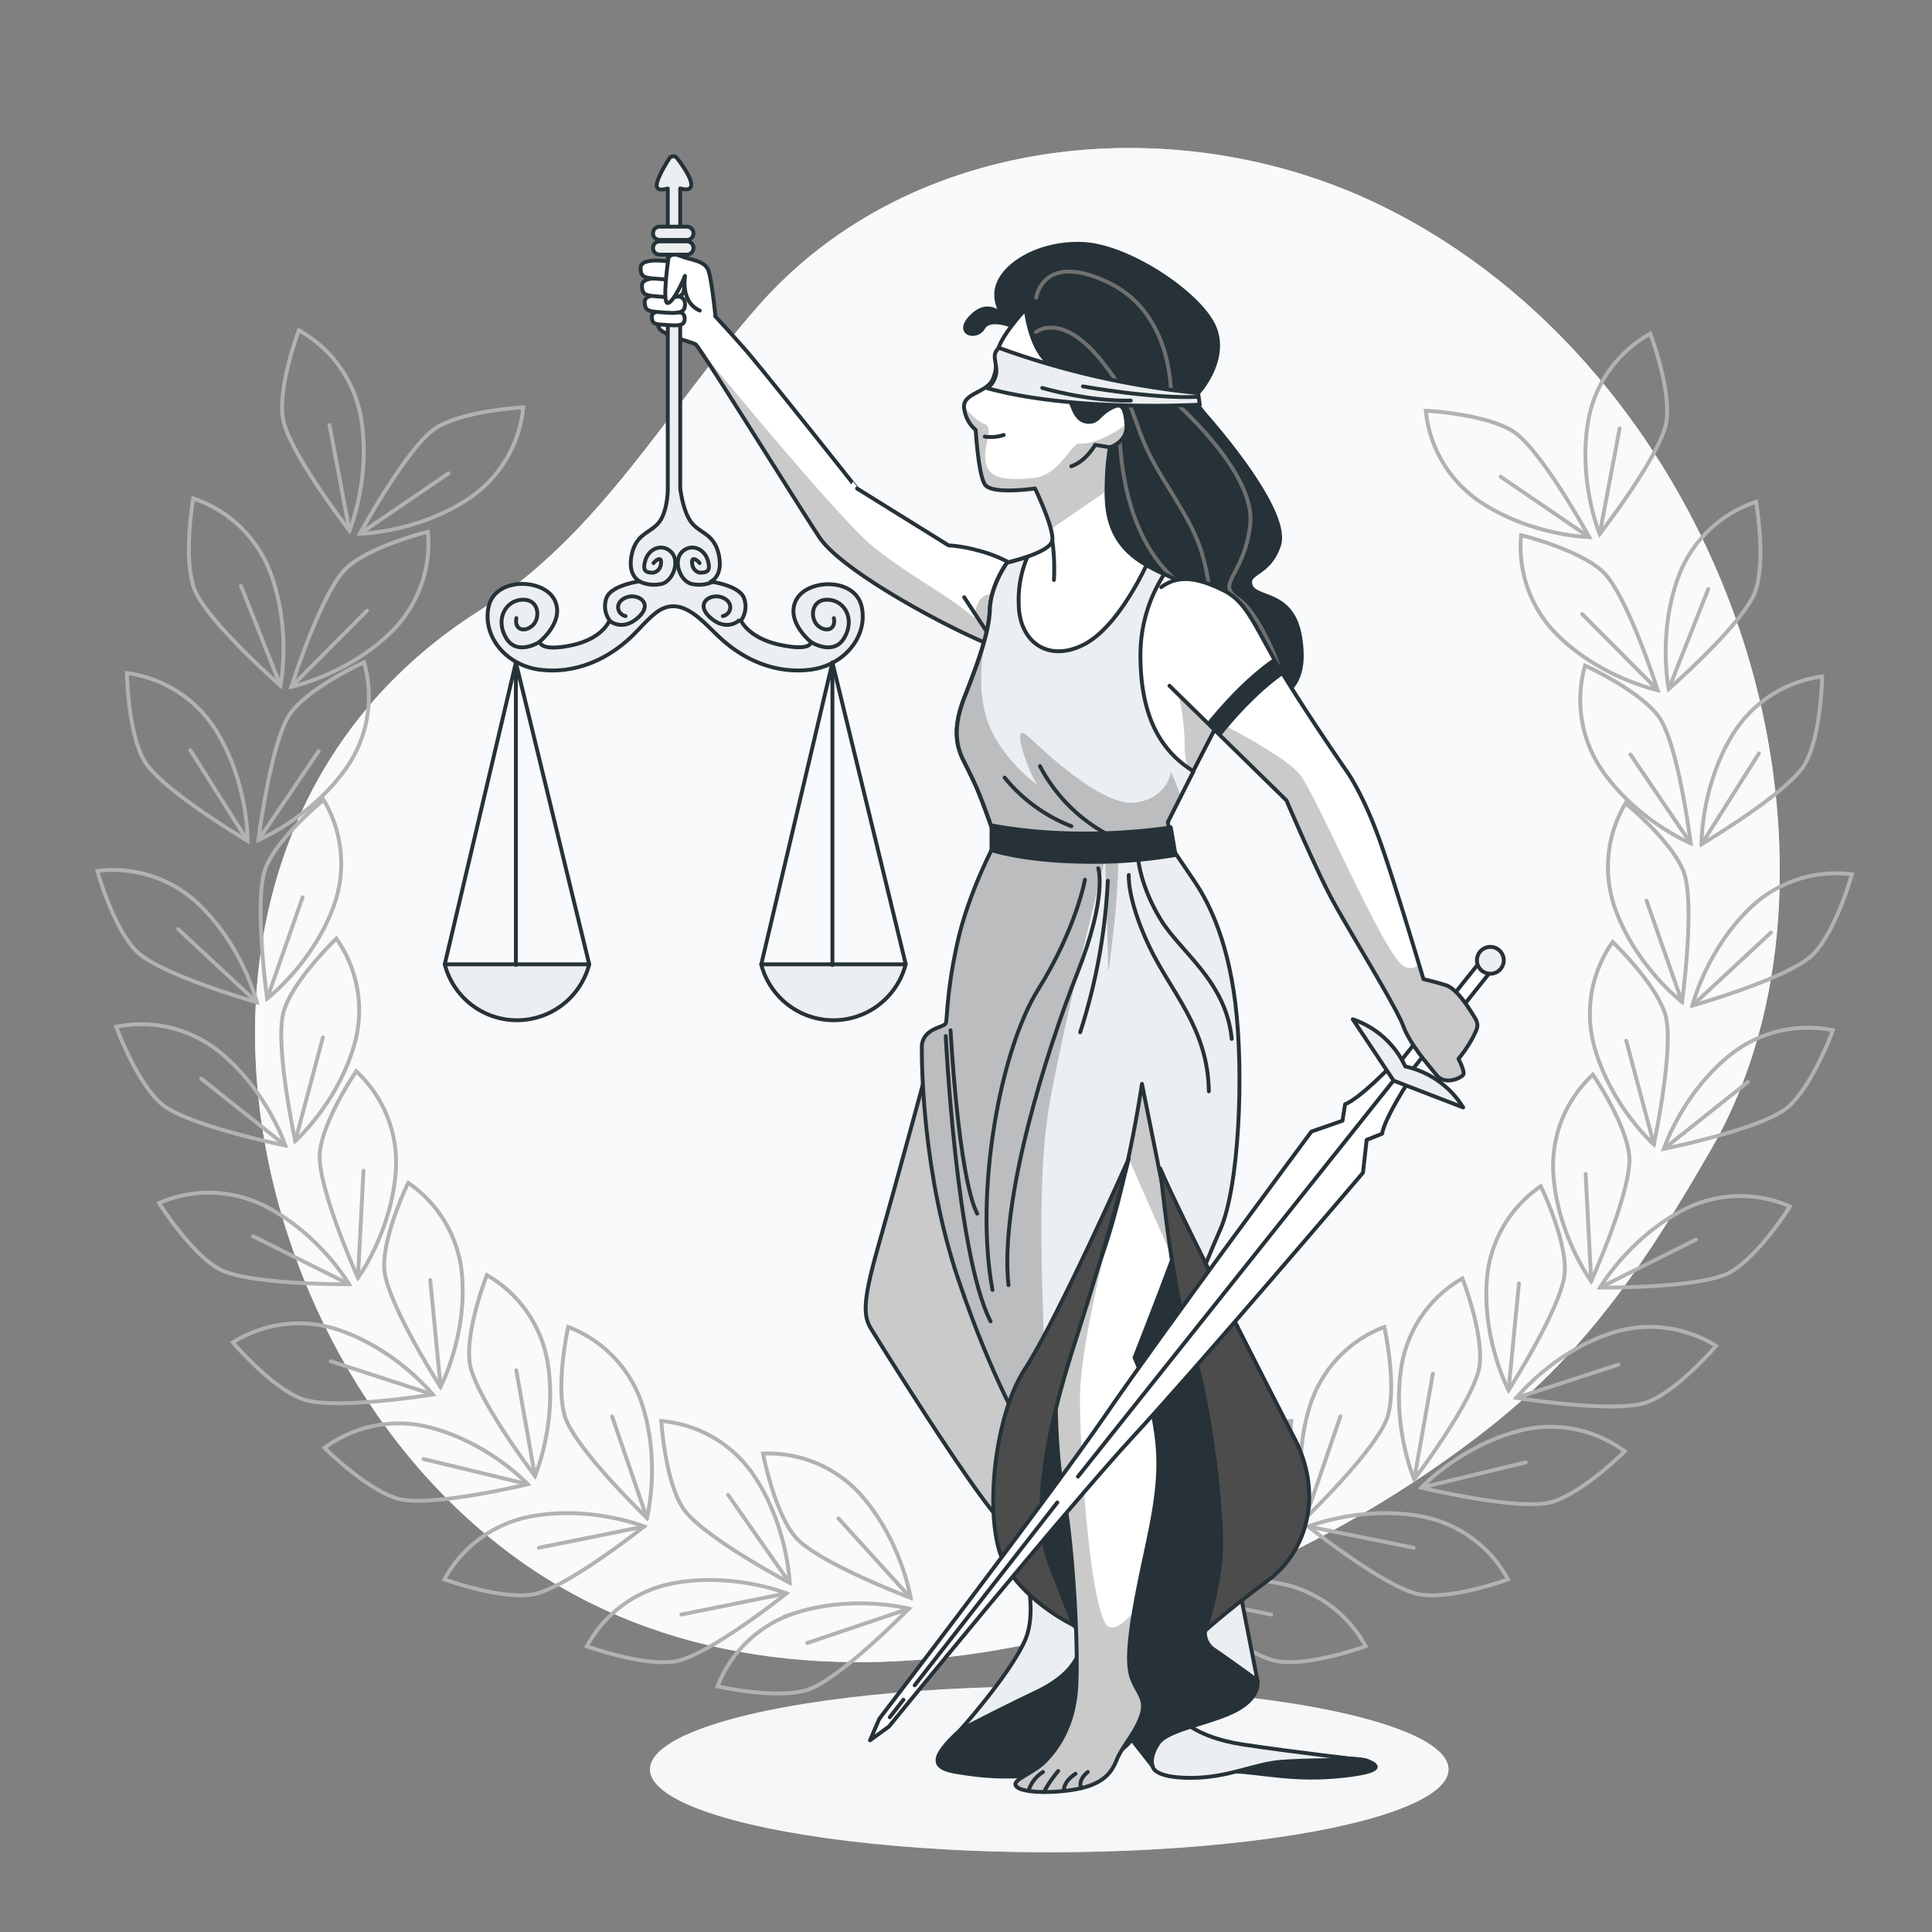 <svg xmlns="http://www.w3.org/2000/svg" xmlns:xlink="http://www.w3.org/1999/xlink" viewBox="0 0 500 500"><rect x="0" y="0" width="500" height="500" fill="#808080" stroke="none"/><defs><clipPath id="freepik--clip-path--inject-17"><path d="M262.32,146.25a34.82,34.82,0,0,0-9.38-3.83,37.57,37.57,0,0,0-7.46-1.28l-23.67-14.71S197.3,95.52,193,90.62s-7.88-8.75-7.88-8.75S183,71.43,181.31,70.36s-11.51-2.13-12.58-1.28.43,14.5,2.13,16.21,8.1,3.19,9.17,3.83,25.8,40.51,32,49.89,36.45,25.15,46,28.56Z" style="fill:#fff;stroke:#263238;stroke-linecap:round;stroke-linejoin:round"></path></clipPath><clipPath id="freepik--clip-path-2--inject-17"><path d="M240.57,274.3s-8.88,32.81-12.83,46.63-4.69,19-2.47,22.69,25.17,40.46,33.31,49.59,15.79,23.44,17.76,26.16,5.43,9.12,5.67,12.33,2.47-22,2.47-22-5.43-13.08-12.09-26.89-9.82-21.71-10.36-27.63c-.49-5.43-8.39-17.76-8.39-17.76s4.94-17.52,5.92-18.75S251.92,265.42,240.57,274.3Z" style="fill:#fff;stroke:#263238;stroke-linecap:round;stroke-linejoin:round"></path></clipPath><clipPath id="freepik--clip-path-3--inject-17"><path d="M273.38,350.11s-1,21.64,1.73,35.95,3.94,40,3.45,50.08-4.69,16.28-8.14,19.74-9.38,4.93-7.15,6.66,11.34,1.48,16.52.24,7.65-3.45,9.13-7.15,4.94-7.15,6.42-11.59-1-5.68-2.47-9.87-.49-12.34,2.22-25.66,5.92-24.6,4.19-36.93a71.28,71.28,0,0,0-5.67-20.23s7.4-18.75,11.84-31.09,3-41.77-4.19-48.92-14.07-4.93-19.49,9.13S273.13,347.65,273.38,350.11Z" style="fill:#fff;stroke:#263238;stroke-linecap:round;stroke-linejoin:round"></path></clipPath><clipPath id="freepik--clip-path-4--inject-17"><path d="M257.84,217.56s-7.16,13.08-10.12,26.64-2.46,19.74-3,20.73-6.16,1.23-6.16,6.16.24,32.64,9.37,59.78,17.76,40.95,17.76,40.95,3.7-14.8,14.06-34,15.79-57.31,15.79-57.31l11.84,59s3.46-10.11,8.39-21.21,6.17-40.54,3.95-58.54-7.65-27.39-10.86-32.08-5.67-8.38-5.67-8.38Z" style="fill:#ECEFF1;stroke:#263238;stroke-linecap:round;stroke-linejoin:round"></path></clipPath><clipPath id="freepik--clip-path-5--inject-17"><path d="M336.5,165c-1.92-12.15-11.51-9.8-12.79-13.43S328.4,149,331,141.14s-12.79-26.65-18.55-33.26-2.34-6.18-2.34-6.18,7.67-8.31,4.26-16.84S292.16,63.54,280,63.12s-22.17,6.39-22.17,13a9,9,0,0,0,1.84,5.57c-2.23-2-5.07-3-8.23.18-4.48,4.48,1.27,6,3,3s7.67-.43,7.67-.43c-.25-.35-.53-.71-.83-1.07A10.89,10.89,0,0,0,264,85.07s3.2,7.46,7.25,17.7,7.89,31.12,13.86,46.47,8.74,19.61,14.92,27.93,11.08,8.1,22.17,6.18S338.42,177.17,336.5,165Z" style="fill:#263238;stroke:#263238;stroke-linecap:round;stroke-linejoin:round"></path></clipPath><clipPath id="freepik--clip-path-6--inject-17"><path d="M265.3,78.89c1.71,14.92,8.32,16.42,8.32,16.42s2.77,7,3.62,9.16,1.7,4.48,4.26,4.69,2.77-1.7,5.76-3.41,3.84-.64,4.26,4-4.26,6-4.26,6a59.57,59.57,0,0,0-.85,9.38c-.22,6.4.21,13.86,7.67,19.4s19.61,7.46,25.58,15.56-.42,19.4-5.33,28.78-12.15,23.88-12.15,23.88l.85,4.47s-3.19,2.77-18.54,3.2a77.52,77.52,0,0,1-27.08-4.05s-2.55-7.25-3.83-10.45-2.35-5.33-4.27-9.16-2.77-8.53.22-16.2,6.39-16.42,6.61-22.81,4.47-12.16,4.47-12.16,11.3-2.55,11.73-5.75-4.48-13.43-4.48-13.43-11.3,1.7-13-1.07-2.35-14.07-2.35-14.07a8.69,8.69,0,0,1-3-5.75c-.43-3.84,6-3.84,7.46-7.46s.21-4.27,1.49-8.1,7-10,7-10" style="fill:#fff;stroke:#263238;stroke-linecap:round;stroke-linejoin:round"></path></clipPath><clipPath id="freepik--clip-path-7--inject-17"><path d="M303.89,195.71c-4.05-4.05-8.74-11.3-8.74-26a38.5,38.5,0,0,1,6.14-21.1c-1.6-.74-3.15-1.51-4.59-2.35-1.9,4-8.23,16.38-16.05,20.47-9.38,4.9-16.84-.64-17-10.23a28.27,28.27,0,0,1,2.25-12.39c-2.71.94-5.24,1.51-5.24,1.51s-4.26,5.76-4.47,12.16-3.63,15.13-6.61,22.81-2.14,12.36-.22,16.2,3,6,4.27,9.16,3.83,10.45,3.83,10.45a77.52,77.52,0,0,0,27.08,4.05c15.35-.43,18.54-3.2,18.54-3.2l-.85-4.47s3.12-6.23,6.64-13.17A27.64,27.64,0,0,1,303.89,195.71Z" style="fill:#ECEFF1;stroke:#263238;stroke-linecap:round;stroke-linejoin:round"></path></clipPath><clipPath id="freepik--clip-path-8--inject-17"><path d="M302.65,177.47l30.29,29.68s7.63,17.93,11.91,25.81,16.51,27.68,18.28,32.49,6.32,9.89,8.61,12.75,6.66.69,7-.18-1.29-4-1.29-4a33.55,33.55,0,0,0,3.74-5.55c1.15-2.41,1.75-3.08.34-5.35s-4.46-7.22-7.29-8.13-5.85-1.59-5.85-1.59-7.91-26.67-11.69-36.92-7.29-15.61-8-16.64-13.24-19.11-18.94-29.25-7.69-15.15-13.18-17.83-11.14-4.5-16.05-.8" style="fill:#fff;stroke:#263238;stroke-linecap:round;stroke-linejoin:round"></path></clipPath></defs><g id="freepik--background-simple--inject-17"><path d="M442.9,297.34c20.88-36.25,21.43-82.34,11.28-121.1-13.28-50.69-47.57-99.07-96.9-123.11-51.79-25.25-121.12-19.33-161,26-23.66,26.88-40.79,59-72.15,78.86-90.68,57.37-66,191.64,10.52,246,74,52.62,183.85,18,250.34-34.18C411.4,349.1,426.71,325.43,442.9,297.34Z" style="fill:#ECEFF1"></path><path d="M442.9,297.34c20.88-36.25,21.43-82.34,11.28-121.1-13.28-50.69-47.57-99.07-96.9-123.11-51.79-25.25-121.12-19.33-161,26-23.66,26.88-40.79,59-72.15,78.86-90.68,57.37-66,191.64,10.52,246,74,52.62,183.85,18,250.34-34.18C411.4,349.1,426.71,325.43,442.9,297.34Z" style="fill:#fff;opacity:0.7"></path></g><g id="freepik--Leaves--inject-17"><path d="M300.94,409.64s.46-15,9.56-28.22a32.22,32.22,0,0,1,23.67-13.66s-.91,15-5.46,22.31S300.94,409.64,300.94,409.64Z" style="fill:none;stroke:#b2b2b2;stroke-miterlimit:10"></path><line x1="300.94" y1="409.64" x2="316.88" y2="386.88" style="fill:none;stroke:#b2b2b2;stroke-linecap:round;stroke-linejoin:round"></line><path d="M301.74,412.35s13.94-5.59,29.68-2.53a32.21,32.21,0,0,1,22,16.22s-14.13,5.18-22.63,3.92S301.74,412.35,301.74,412.35Z" style="fill:none;stroke:#b2b2b2;stroke-miterlimit:10"></path><line x1="301.74" y1="412.35" x2="328.97" y2="417.84" style="fill:none;stroke:#b2b2b2;stroke-linecap:round;stroke-linejoin:round"></line><path d="M269.64,413.53s2.34-14.84,13-26.79a32.21,32.21,0,0,1,25.21-10.55s-2.8,14.78-8.24,21.43S269.64,413.53,269.64,413.53Z" style="fill:none;stroke:#b2b2b2;stroke-miterlimit:10"></path><line x1="269.64" y1="413.53" x2="288.31" y2="392.97" style="fill:none;stroke:#b2b2b2;stroke-linecap:round;stroke-linejoin:round"></line><path d="M270.08,416.32s14.54-3.79,29.77,1.24a32.21,32.21,0,0,1,19.76,18.87s-14.67,3.35-22.94,1S270.08,416.32,270.08,416.32Z" style="fill:none;stroke:#b2b2b2;stroke-miterlimit:10"></path><line x1="270.08" y1="416.32" x2="296.4" y2="425.21" style="fill:none;stroke:#b2b2b2;stroke-linecap:round;stroke-linejoin:round"></line><path d="M337.88,392.85s-3.72-14.56,1.38-29.77a32.19,32.19,0,0,1,19-19.67s3.29,14.68.93,22.94S337.88,392.85,337.88,392.85Z" style="fill:none;stroke:#b2b2b2;stroke-miterlimit:10"></path><line x1="337.88" y1="392.85" x2="346.89" y2="366.57" style="fill:none;stroke:#b2b2b2;stroke-linecap:round;stroke-linejoin:round"></line><path d="M338.6,395.06s13.95-5.6,29.69-2.54a32.21,32.21,0,0,1,22,16.22s-14.13,5.18-22.63,3.93S338.6,395.06,338.6,395.06Z" style="fill:none;stroke:#b2b2b2;stroke-miterlimit:10"></path><line x1="338.6" y1="395.06" x2="365.84" y2="400.55" style="fill:none;stroke:#b2b2b2;stroke-linecap:round;stroke-linejoin:round"></line><path d="M366,382.85s-5.93-13.81-3.24-29.62a32.19,32.19,0,0,1,15.7-22.37s5.51,14,4.45,22.53S366,382.85,366,382.85Z" style="fill:none;stroke:#b2b2b2;stroke-miterlimit:10"></path><line x1="365.99" y1="382.85" x2="370.83" y2="355.49" style="fill:none;stroke:#b2b2b2;stroke-linecap:round;stroke-linejoin:round"></line><path d="M367.85,385s10.29-11,25.85-14.83a32.19,32.19,0,0,1,26.78,5.43s-10.63,10.66-18.86,13.11S367.85,385,367.85,385Z" style="fill:none;stroke:#b2b2b2;stroke-miterlimit:10"></path><line x1="367.85" y1="384.98" x2="394.86" y2="378.46" style="fill:none;stroke:#b2b2b2;stroke-linecap:round;stroke-linejoin:round"></line><path d="M390.41,359.79s-7-13.31-5.55-29.28A32.18,32.18,0,0,1,398.76,307s6.59,13.53,6.21,22.11S390.41,359.79,390.41,359.79Z" style="fill:none;stroke:#b2b2b2;stroke-miterlimit:10"></path><line x1="390.41" y1="359.79" x2="393.1" y2="332.14" style="fill:none;stroke:#b2b2b2;stroke-linecap:round;stroke-linejoin:round"></line><path d="M392.43,361.76S401.83,350,417,345a32.18,32.18,0,0,1,27.12,3.33s-9.76,11.45-17.78,14.53S392.43,361.76,392.43,361.76Z" style="fill:none;stroke:#b2b2b2;stroke-miterlimit:10"></path><line x1="392.43" y1="361.76" x2="418.84" y2="353.16" style="fill:none;stroke:#b2b2b2;stroke-linecap:round;stroke-linejoin:round"></line><path d="M411.8,331.57s-8.88-12.13-9.82-28.13a32.21,32.21,0,0,1,10.26-25.33s8.52,12.41,9.41,20.95S411.8,331.57,411.8,331.57Z" style="fill:none;stroke:#b2b2b2;stroke-miterlimit:10"></path><line x1="411.8" y1="331.57" x2="410.36" y2="303.82" style="fill:none;stroke:#b2b2b2;stroke-linecap:round;stroke-linejoin:round"></line><path d="M414.09,333.22s7.56-13,21.85-20.26a32.2,32.2,0,0,1,27.32-.73s-8,12.77-15.43,17S414.09,333.22,414.09,333.22Z" style="fill:none;stroke:#b2b2b2;stroke-miterlimit:10"></path><line x1="414.09" y1="333.22" x2="438.94" y2="320.8" style="fill:none;stroke:#b2b2b2;stroke-linecap:round;stroke-linejoin:round"></line><path d="M428,296.17s-11.2-10-15.44-25.48a32.18,32.18,0,0,1,4.79-26.9s10.91,10.37,13.55,18.54S428,296.17,428,296.17Z" style="fill:none;stroke:#b2b2b2;stroke-miterlimit:10"></path><line x1="428.03" y1="296.17" x2="420.87" y2="269.33" style="fill:none;stroke:#b2b2b2;stroke-linecap:round;stroke-linejoin:round"></line><path d="M430.61,297.32S435.31,283,447.79,273a32.19,32.19,0,0,1,26.57-6.37s-5.14,14.14-11.57,19.83S430.61,297.32,430.61,297.32Z" style="fill:none;stroke:#b2b2b2;stroke-miterlimit:10"></path><line x1="430.61" y1="297.32" x2="452.35" y2="280.02" style="fill:none;stroke:#b2b2b2;stroke-linecap:round;stroke-linejoin:round"></line><path d="M435.31,259.31s-11.93-9.14-17.34-24.23a32.18,32.18,0,0,1,2.72-27.19s11.67,9.5,14.93,17.45S435.31,259.31,435.31,259.31Z" style="fill:none;stroke:#b2b2b2;stroke-miterlimit:10"></path><line x1="435.31" y1="259.31" x2="426.12" y2="233.09" style="fill:none;stroke:#b2b2b2;stroke-linecap:round;stroke-linejoin:round"></line><path d="M438,260.25s3.6-14.59,15.27-25.59a32.18,32.18,0,0,1,26-8.39s-4,14.5-10,20.66S438,260.25,438,260.25Z" style="fill:none;stroke:#b2b2b2;stroke-miterlimit:10"></path><line x1="437.97" y1="260.25" x2="458.32" y2="241.34" style="fill:none;stroke:#b2b2b2;stroke-linecap:round;stroke-linejoin:round"></line><path d="M437.56,218.26s-13.88-5.78-23-19a32.18,32.18,0,0,1-4.34-27s13.72,6.2,18.9,13S437.56,218.26,437.56,218.26Z" style="fill:none;stroke:#b2b2b2;stroke-miterlimit:10"></path><line x1="437.56" y1="218.26" x2="421.96" y2="195.27" style="fill:none;stroke:#b2b2b2;stroke-linecap:round;stroke-linejoin:round"></line><path d="M440.37,218.48s-.26-15,8.2-28.64a32.2,32.2,0,0,1,23-14.77s-.19,15.05-4.39,22.54S440.37,218.48,440.37,218.48Z" style="fill:none;stroke:#b2b2b2;stroke-miterlimit:10"></path><line x1="440.37" y1="218.48" x2="455.2" y2="194.99" style="fill:none;stroke:#b2b2b2;stroke-linecap:round;stroke-linejoin:round"></line><path d="M429,178.61s-14.7-3.1-26.08-14.4a32.19,32.19,0,0,1-9.25-25.71s14.62,3.55,21,9.32S429,178.61,429,178.61Z" style="fill:none;stroke:#b2b2b2;stroke-miterlimit:10"></path><line x1="429.04" y1="178.61" x2="409.46" y2="158.91" style="fill:none;stroke:#b2b2b2;stroke-linecap:round;stroke-linejoin:round"></line><path d="M431.86,178.31s-3-14.71,2.75-29.66a32.21,32.21,0,0,1,19.86-18.77s2.6,14.82-.14,23S431.86,178.31,431.86,178.31Z" style="fill:none;stroke:#b2b2b2;stroke-miterlimit:10"></path><line x1="431.86" y1="178.31" x2="442.08" y2="152.48" style="fill:none;stroke:#b2b2b2;stroke-linecap:round;stroke-linejoin:round"></line><path d="M411.29,139s-15-.27-28.33-9.21A32.18,32.18,0,0,1,369,106.3s15,.73,22.36,5.19S411.29,139,411.29,139Z" style="fill:none;stroke:#b2b2b2;stroke-miterlimit:10"></path><line x1="411.29" y1="139.01" x2="388.34" y2="123.36" style="fill:none;stroke:#b2b2b2;stroke-linecap:round;stroke-linejoin:round"></line><path d="M414,138.19s-5.77-13.88-2.9-29.65a32.21,32.21,0,0,1,16-22.19s5.34,14.07,4.19,22.58S414,138.19,414,138.19Z" style="fill:none;stroke:#b2b2b2;stroke-miterlimit:10"></path><line x1="414" y1="138.19" x2="419.16" y2="110.89" style="fill:none;stroke:#b2b2b2;stroke-linecap:round;stroke-linejoin:round"></line><path d="M204.36,409.64s-.45-15-9.56-28.22a32.19,32.19,0,0,0-23.66-13.66s.91,15,5.46,22.31S204.36,409.64,204.36,409.64Z" style="fill:none;stroke:#b2b2b2;stroke-miterlimit:10"></path><line x1="204.36" y1="409.64" x2="188.43" y2="386.88" style="fill:none;stroke:#b2b2b2;stroke-linecap:round;stroke-linejoin:round"></line><path d="M203.57,412.35s-13.95-5.59-29.69-2.53a32.17,32.17,0,0,0-22,16.22S166,431.22,174.52,430,203.57,412.35,203.57,412.35Z" style="fill:none;stroke:#b2b2b2;stroke-miterlimit:10"></path><line x1="203.57" y1="412.35" x2="176.34" y2="417.84" style="fill:none;stroke:#b2b2b2;stroke-linecap:round;stroke-linejoin:round"></line><path d="M235.67,413.53s-2.35-14.84-13-26.79a32.18,32.18,0,0,0-25.2-10.55s2.8,14.78,8.24,21.43S235.67,413.53,235.67,413.53Z" style="fill:none;stroke:#b2b2b2;stroke-miterlimit:10"></path><line x1="235.67" y1="413.53" x2="216.99" y2="392.97" style="fill:none;stroke:#b2b2b2;stroke-linecap:round;stroke-linejoin:round"></line><path d="M235.23,416.32s-14.54-3.79-29.77,1.24a32.17,32.17,0,0,0-19.76,18.87s14.67,3.35,22.94,1S235.23,416.32,235.23,416.32Z" style="fill:none;stroke:#b2b2b2;stroke-miterlimit:10"></path><line x1="235.23" y1="416.32" x2="208.91" y2="425.21" style="fill:none;stroke:#b2b2b2;stroke-linecap:round;stroke-linejoin:round"></line><path d="M167.42,392.85s3.72-14.56-1.37-29.77a32.21,32.21,0,0,0-19-19.67s-3.28,14.68-.92,22.94S167.42,392.85,167.42,392.85Z" style="fill:none;stroke:#b2b2b2;stroke-miterlimit:10"></path><line x1="167.42" y1="392.85" x2="158.41" y2="366.57" style="fill:none;stroke:#b2b2b2;stroke-linecap:round;stroke-linejoin:round"></line><path d="M166.7,395.06s-13.94-5.6-29.68-2.54a32.21,32.21,0,0,0-22,16.22s14.13,5.18,22.62,3.93S166.7,395.06,166.7,395.06Z" style="fill:none;stroke:#b2b2b2;stroke-miterlimit:10"></path><line x1="166.7" y1="395.06" x2="139.47" y2="400.55" style="fill:none;stroke:#b2b2b2;stroke-linecap:round;stroke-linejoin:round"></line><path d="M138.45,382s5.92-13.81,3.24-29.62A32.19,32.19,0,0,0,126,330s-5.51,14-4.46,22.53S138.45,382,138.45,382Z" style="fill:none;stroke:#b2b2b2;stroke-miterlimit:10"></path><line x1="138.45" y1="381.98" x2="133.61" y2="354.62" style="fill:none;stroke:#b2b2b2;stroke-linecap:round;stroke-linejoin:round"></line><path d="M136.59,384.11s-10.29-11-25.85-14.83A32.19,32.19,0,0,0,84,374.71s10.63,10.66,18.86,13.11S136.59,384.11,136.59,384.11Z" style="fill:none;stroke:#b2b2b2;stroke-miterlimit:10"></path><line x1="136.59" y1="384.11" x2="109.58" y2="377.59" style="fill:none;stroke:#b2b2b2;stroke-linecap:round;stroke-linejoin:round"></line><path d="M114,358.92s7-13.31,5.54-29.28a32.18,32.18,0,0,0-13.9-23.52s-6.59,13.53-6.2,22.11S114,358.92,114,358.92Z" style="fill:none;stroke:#b2b2b2;stroke-miterlimit:10"></path><line x1="114.03" y1="358.92" x2="111.34" y2="331.27" style="fill:none;stroke:#b2b2b2;stroke-linecap:round;stroke-linejoin:round"></line><path d="M112,360.89s-9.4-11.72-24.61-16.8a32.18,32.18,0,0,0-27.12,3.33S70,358.87,78.05,362,112,360.89,112,360.89Z" style="fill:none;stroke:#b2b2b2;stroke-miterlimit:10"></path><line x1="112.01" y1="360.89" x2="85.59" y2="352.29" style="fill:none;stroke:#b2b2b2;stroke-linecap:round;stroke-linejoin:round"></line><path d="M92.64,330.7s8.88-12.13,9.82-28.13A32.21,32.21,0,0,0,92.2,277.24s-8.52,12.41-9.42,20.95S92.64,330.7,92.64,330.7Z" style="fill:none;stroke:#b2b2b2;stroke-miterlimit:10"></path><line x1="92.64" y1="330.7" x2="94.07" y2="302.95" style="fill:none;stroke:#b2b2b2;stroke-linecap:round;stroke-linejoin:round"></line><path d="M90.34,332.35s-7.55-13-21.84-20.26a32.2,32.2,0,0,0-27.32-.73s8,12.77,15.43,17S90.34,332.35,90.34,332.35Z" style="fill:none;stroke:#b2b2b2;stroke-miterlimit:10"></path><line x1="90.34" y1="332.35" x2="65.5" y2="319.93" style="fill:none;stroke:#b2b2b2;stroke-linecap:round;stroke-linejoin:round"></line><path d="M76.41,295.3s11.2-10,15.44-25.48a32.16,32.16,0,0,0-4.8-26.9s-10.9,10.37-13.54,18.54S76.41,295.3,76.41,295.3Z" style="fill:none;stroke:#b2b2b2;stroke-miterlimit:10"></path><line x1="76.41" y1="295.3" x2="83.57" y2="268.46" style="fill:none;stroke:#b2b2b2;stroke-linecap:round;stroke-linejoin:round"></line><path d="M73.83,296.45s-4.7-14.28-17.18-24.35a32.19,32.19,0,0,0-26.57-6.37s5.14,14.14,11.57,19.83S73.83,296.45,73.83,296.45Z" style="fill:none;stroke:#b2b2b2;stroke-miterlimit:10"></path><line x1="73.83" y1="296.45" x2="52.09" y2="279.15" style="fill:none;stroke:#b2b2b2;stroke-linecap:round;stroke-linejoin:round"></line><path d="M69.13,258.44s11.93-9.14,17.34-24.23A32.18,32.18,0,0,0,83.75,207s-11.67,9.5-14.93,17.45S69.13,258.44,69.13,258.44Z" style="fill:none;stroke:#b2b2b2;stroke-miterlimit:10"></path><line x1="69.13" y1="258.44" x2="78.31" y2="232.22" style="fill:none;stroke:#b2b2b2;stroke-linecap:round;stroke-linejoin:round"></line><path d="M66.46,259.38s-3.59-14.59-15.26-25.59a32.2,32.2,0,0,0-26-8.39s4,14.5,10,20.66S66.46,259.38,66.46,259.38Z" style="fill:none;stroke:#b2b2b2;stroke-miterlimit:10"></path><line x1="66.46" y1="259.38" x2="46.11" y2="240.47" style="fill:none;stroke:#b2b2b2;stroke-linecap:round;stroke-linejoin:round"></line><path d="M66.88,217.39s13.88-5.78,23-19a32.2,32.2,0,0,0,4.33-27s-13.71,6.2-18.89,13S66.88,217.39,66.88,217.39Z" style="fill:none;stroke:#b2b2b2;stroke-miterlimit:10"></path><line x1="66.88" y1="217.39" x2="82.48" y2="194.4" style="fill:none;stroke:#b2b2b2;stroke-linecap:round;stroke-linejoin:round"></line><path d="M64.06,217.61s.27-15-8.2-28.64a32.19,32.19,0,0,0-23-14.77s.2,15.05,4.4,22.54S64.06,217.61,64.06,217.61Z" style="fill:none;stroke:#b2b2b2;stroke-miterlimit:10"></path><line x1="64.06" y1="217.61" x2="49.24" y2="194.12" style="fill:none;stroke:#b2b2b2;stroke-linecap:round;stroke-linejoin:round"></line><path d="M75.39,177.74s14.71-3.1,26.09-14.4a32.19,32.19,0,0,0,9.25-25.71s-14.62,3.55-21,9.32S75.39,177.74,75.39,177.74Z" style="fill:none;stroke:#b2b2b2;stroke-miterlimit:10"></path><line x1="75.39" y1="177.74" x2="94.97" y2="158.04" style="fill:none;stroke:#b2b2b2;stroke-linecap:round;stroke-linejoin:round"></line><path d="M72.58,177.44s3-14.71-2.76-29.66A32.18,32.18,0,0,0,50,129s-2.6,14.82.14,23S72.58,177.44,72.58,177.44Z" style="fill:none;stroke:#b2b2b2;stroke-miterlimit:10"></path><line x1="72.58" y1="177.44" x2="62.36" y2="151.61" style="fill:none;stroke:#b2b2b2;stroke-linecap:round;stroke-linejoin:round"></line><path d="M93.14,138.14s15-.27,28.34-9.21a32.18,32.18,0,0,0,13.94-23.5s-15,.73-22.37,5.19S93.14,138.14,93.14,138.14Z" style="fill:none;stroke:#b2b2b2;stroke-miterlimit:10"></path><line x1="93.14" y1="138.14" x2="116.09" y2="122.49" style="fill:none;stroke:#b2b2b2;stroke-linecap:round;stroke-linejoin:round"></line><path d="M90.44,137.32s5.76-13.88,2.9-29.65a32.21,32.21,0,0,0-16-22.19S72,99.55,73.19,108.06,90.44,137.32,90.44,137.32Z" style="fill:none;stroke:#b2b2b2;stroke-miterlimit:10"></path><line x1="90.44" y1="137.32" x2="85.28" y2="110.02" style="fill:none;stroke:#b2b2b2;stroke-linecap:round;stroke-linejoin:round"></line></g><g id="freepik--Character--inject-17"><ellipse cx="271.55" cy="457.9" rx="103.33" ry="21.47" style="fill:#ECEFF1"></ellipse><ellipse cx="271.55" cy="457.9" rx="103.33" ry="21.47" style="fill:#fff;opacity:0.5"></ellipse><path d="M262.32,146.25a34.82,34.82,0,0,0-9.38-3.83,37.57,37.57,0,0,0-7.46-1.28l-23.67-14.71S197.3,95.52,193,90.62s-7.88-8.75-7.88-8.75S183,71.43,181.31,70.36s-11.51-2.13-12.58-1.28.43,14.5,2.13,16.21,8.1,3.19,9.17,3.83,25.8,40.51,32,49.89,36.45,25.15,46,28.56Z" style="fill:#fff"></path><g style="clip-path:url(#freepik--clip-path--inject-17)"><path d="M260.36,156a5.88,5.88,0,0,0-2.29-1.77c-5.52-2.24-6,5.69-6,5.69-4.69-4.69-17.07-11-26.44-18.74-8.71-7.16-40.63-46-45.06-51.44,3.76,5.18,25.69,40.49,31.46,49.25,6.18,9.38,36.45,25.15,46,28.56Z" style="opacity:0.21"></path></g><path d="M262.32,146.25a34.82,34.82,0,0,0-9.38-3.83,37.57,37.57,0,0,0-7.46-1.28l-23.67-14.71S197.3,95.52,193,90.62s-7.88-8.75-7.88-8.75S183,71.43,181.31,70.36s-11.51-2.13-12.58-1.28.43,14.5,2.13,16.21,8.1,3.19,9.17,3.83,25.8,40.51,32,49.89,36.45,25.15,46,28.56Z" style="fill:none;stroke:#263238;stroke-linecap:round;stroke-linejoin:round"></path><path d="M223,157c-1.71-7.62-14.1-7.24-16.95-1.72s3.81,10.86,3.81,10.86.29,2.48-7.91.76-10.19-6.28-10.19-6.28a6.26,6.26,0,0,0,.76-5.91c-1.33-3.24-8.57-4.19-8.57-4.19s3.24-1.33,2.09-6.86-4.76-5.52-7.05-8.38-2.95-8.94-2.95-8.94V48.75c1.27.37,2.86.55,2.86-1,0-1.71-2.28-5-3.69-6.83a1.22,1.22,0,0,0-2,.09c-1.27,2-3.39,5.65-3.25,7.12.11,1.21,1.6,1,2.86.65v77.85s0,5.71-2.29,8.57-5.91,2.86-7.05,8.38,2.1,6.86,2.1,6.86-7.24.95-8.58,4.19a6.26,6.26,0,0,0,.76,5.91s-1.71,4.76-9.9,6.47-8.19-.95-8.19-.95,6.66-5.33,3.81-10.86-15.25-5.9-17,1.72,4.38,15.24,13.15,16.38,17.14-2.28,23.62-8.38c2.19-2.06,4.07-4.42,6.45-6.29,6.37-5,11.92,2,16.5,6.29,6.48,6.1,14.86,9.52,23.63,8.38S224.67,164.59,223,157Z" style="fill:#ECEFF1;stroke:#263238;stroke-linecap:round;stroke-linejoin:round"></path><path d="M165.52,150.49a8.72,8.72,0,0,0,5.9.57c2.86-.95,4.57-5.9,2.29-8.19s-5.72-1-6.67,2.09.38,3.24,2.1,3.24a2.49,2.49,0,0,0,1.9-2.28c.38-2.1-1.33-1-1.9-.19" style="fill:none;stroke:#263238;stroke-linecap:round;stroke-linejoin:round"></path><path d="M184.67,150.49a8.72,8.72,0,0,1-5.9.57c-2.86-.95-4.57-5.9-2.29-8.19s5.72-1,6.67,2.09-.38,3.24-2.1,3.24a2.49,2.49,0,0,1-1.9-2.28c-.38-2.1,1.33-1,1.9-.19" style="fill:none;stroke:#263238;stroke-linecap:round;stroke-linejoin:round"></path><path d="M157.7,160.59s3.24,3,7.44-.76-.2-6.48-3.24-5.15-2.1,4.38,0,4.76" style="fill:none;stroke:#263238;stroke-linecap:round;stroke-linejoin:round"></path><path d="M191.25,160.59s-3.24,3-7.43-.76.19-6.48,3.24-5.15,2.09,4.38,0,4.76" style="fill:none;stroke:#263238;stroke-linecap:round;stroke-linejoin:round"></path><path d="M209.81,166.11s5.81,3.81,8.67-1,.19-9.72-4.19-9.91-4.76,4.77-2.67,6.67,4.76,1.14,4.19-1.9" style="fill:none;stroke:#263238;stroke-linecap:round;stroke-linejoin:round"></path><path d="M139.65,166.11s-5.82,3.81-8.67-1-.19-9.72,4.19-9.91,4.76,4.77,2.66,6.67-4.76,1.14-4.19-1.9" style="fill:none;stroke:#263238;stroke-linecap:round;stroke-linejoin:round"></path><path d="M115.1,249.56a19.31,19.31,0,0,0,37.39,0Z" style="fill:#ECEFF1;stroke:#263238;stroke-linecap:round;stroke-linejoin:round"></path><polyline points="133.51 249.75 133.51 171.45 115.1 249.56" style="fill:none;stroke:#263238;stroke-linecap:round;stroke-linejoin:round"></polyline><line x1="133.51" y1="171.45" x2="152.49" y2="249.56" style="fill:none;stroke:#263238;stroke-linecap:round;stroke-linejoin:round"></line><path d="M197,249.56a19.31,19.31,0,0,0,37.39,0Z" style="fill:#ECEFF1;stroke:#263238;stroke-linecap:round;stroke-linejoin:round"></path><polyline points="215.43 249.75 215.43 171.45 197.02 249.56" style="fill:none;stroke:#263238;stroke-linecap:round;stroke-linejoin:round"></polyline><line x1="215.43" y1="171.45" x2="234.41" y2="249.56" style="fill:none;stroke:#263238;stroke-linecap:round;stroke-linejoin:round"></line><path d="M177.71,65.9h-7.05A1.71,1.71,0,0,1,169,64.19h0a1.71,1.71,0,0,1,1.71-1.72h7.05a1.71,1.71,0,0,1,1.71,1.72h0A1.71,1.71,0,0,1,177.71,65.9Z" style="fill:#ECEFF1;stroke:#263238;stroke-linecap:round;stroke-linejoin:round"></path><path d="M177.71,62.09h-7.05A1.71,1.71,0,0,1,169,60.38h0a1.71,1.71,0,0,1,1.71-1.72h7.05a1.71,1.71,0,0,1,1.71,1.72h0A1.71,1.71,0,0,1,177.71,62.09Z" style="fill:#ECEFF1;stroke:#263238;stroke-linecap:round;stroke-linejoin:round"></path><line x1="258.05" y1="167.57" x2="249.53" y2="154.57" style="fill:none;stroke:#263238;stroke-linecap:round;stroke-linejoin:round"></line><path d="M346.06,455s6.44.09,7.83.7,6.44,2.52-6.43,3.91-20.63-.95-28.81-1.21-10.35-.26-10.35-.26S322.92,452.43,346.06,455Z" style="fill:#263238;stroke:#263238;stroke-linecap:round;stroke-linejoin:round"></path><path d="M298.3,457.11s0,3,9.86,3,16.53-3.7,23.69-4.19,20.23-.5,20.23-.5-17.52-2-30.35-3.94-17-7.16-17-8.14S294.6,448.72,298.3,457.11Z" style="fill:#ECEFF1;stroke:#263238;stroke-linecap:round;stroke-linejoin:round"></path><path d="M240.57,274.3s-8.88,32.81-12.83,46.63-4.69,19-2.47,22.69,25.17,40.46,33.31,49.59,15.79,23.44,17.76,26.16,5.43,9.12,5.67,12.33,2.47-22,2.47-22-5.43-13.08-12.09-26.89-9.82-21.71-10.36-27.63c-.49-5.43-8.39-17.76-8.39-17.76s4.94-17.52,5.92-18.75S251.92,265.42,240.57,274.3Z" style="fill:#fff"></path><g style="clip-path:url(#freepik--clip-path-2--inject-17)"><path d="M240.57,274.3s-8.88,32.81-12.83,46.63-4.69,19-2.47,22.69,25.17,40.46,33.31,49.59,15.79,23.44,17.76,26.16,5.43,9.12,5.67,12.33,2.47-22,2.47-22-5.43-13.08-12.09-26.89-9.82-21.71-10.36-27.63c-.49-5.43-8.39-17.76-8.39-17.76s4.94-17.52,5.92-18.75S251.92,265.42,240.57,274.3Z" style="opacity:0.21"></path></g><path d="M240.57,274.3s-8.88,32.81-12.83,46.63-4.69,19-2.47,22.69,25.17,40.46,33.31,49.59,15.79,23.44,17.76,26.16,5.43,9.12,5.67,12.33,2.47-22,2.47-22-5.43-13.08-12.09-26.89-9.82-21.71-10.36-27.63c-.49-5.43-8.39-17.76-8.39-17.76s4.94-17.52,5.92-18.75S251.92,265.42,240.57,274.3Z" style="fill:none;stroke:#263238;stroke-linecap:round;stroke-linejoin:round"></path><path d="M325.43,434.91s1,4.19-5.42,7.65-17.77,4.93-20.23,8.63-1.48,5.92-1.48,5.92l-5.43-6.91s-3.21,5.68-17,8.14-22.45,1.24-28.37.25-7.4-3.21,1-10.85,23.69-13.82,24.43-22.95-7.16-14.06-9.13-25.41,3.21-32.74,6.66-45.07,24.18-80.5,24.18-80.5l13.32,62s9.13,43.11,12.09,56.67-2.72,25.66-2.72,25.66Z" style="fill:#263238;stroke:#263238;stroke-linecap:round;stroke-linejoin:round"></path><path d="M277.82,420.6a61.82,61.82,0,0,1-12.36-22.27c-.19-.67-.36-1.35-.52-2a26.66,26.66,0,0,0-.93,5.55s5.18,13.81,1.23,22.7-16.78,23.19-16.78,23.19,10.86-5.68,19.25-9.63c7-3.29,12.27-7.8,12.38-14.95A21.94,21.94,0,0,0,277.82,420.6Z" style="fill:#ECEFF1;stroke:#263238;stroke-linecap:round;stroke-linejoin:round"></path><path d="M273.38,350.11s-1,21.64,1.73,35.95,3.94,40,3.45,50.08-4.69,16.28-8.14,19.74-9.38,4.93-7.15,6.66,11.34,1.48,16.52.24,7.65-3.45,9.13-7.15,4.94-7.15,6.42-11.59-1-5.68-2.47-9.87-.49-12.34,2.22-25.66,5.92-24.6,4.19-36.93a71.28,71.28,0,0,0-5.67-20.23s7.4-18.75,11.84-31.09,3-41.77-4.19-48.92-14.07-4.93-19.49,9.13S273.13,347.65,273.38,350.11Z" style="fill:#fff"></path><g style="clip-path:url(#freepik--clip-path-3--inject-17)"><path d="M301.26,271.34a14.49,14.49,0,0,0-4.86-3.4,23.07,23.07,0,0,0-4.07-.44c-3.85.74-7.45,4.9-10.56,13-5.43,14.06-8.64,67.18-8.39,69.64,0,0-1,21.64,1.73,35.95s3.94,40,3.45,50.08-4.69,16.28-8.14,19.74-9.38,4.93-7.15,6.66,11.34,1.48,16.52.24,7.65-3.45,9.13-7.15,4.94-7.15,6.42-11.59-1-5.68-2.47-9.87c-1.13-3.19-.82-8.68.58-17-3.05,3.41-5.92,5.35-7.37,2.94-3.95-6.58-6.58-41.45-6.58-58.55s12.62-61.72,12.62-61.72l11.35,25.82c.7-1.88,1.37-3.71,2-5.42C309.89,307.93,308.41,278.49,301.26,271.34Z" style="opacity:0.21"></path></g><path d="M273.38,350.11s-1,21.64,1.73,35.95,3.94,40,3.45,50.08-4.69,16.28-8.14,19.74-9.38,4.93-7.15,6.66,11.34,1.48,16.52.24,7.65-3.45,9.13-7.15,4.94-7.15,6.42-11.59-1-5.68-2.47-9.87-.49-12.34,2.22-25.66,5.92-24.6,4.19-36.93a71.28,71.28,0,0,0-5.67-20.23s7.4-18.75,11.84-31.09,3-41.77-4.19-48.92-14.07-4.93-19.49,9.13S273.13,347.65,273.38,350.11Z" style="fill:none;stroke:#263238;stroke-linecap:round;stroke-linejoin:round"></path><path d="M266.23,463.28a8.81,8.81,0,0,1,3.7-4.69" style="fill:none;stroke:#263238;stroke-linecap:round;stroke-linejoin:round"></path><path d="M270.17,463.77a29.87,29.87,0,0,1,3.7-5.43" style="fill:none;stroke:#263238;stroke-linecap:round;stroke-linejoin:round"></path><path d="M275.35,463s0-2,3-3.95" style="fill:none;stroke:#263238;stroke-linecap:round;stroke-linejoin:round"></path><path d="M279.79,462.78s-1-2,1.73-4.19" style="fill:none;stroke:#263238;stroke-linecap:round;stroke-linejoin:round"></path><path d="M257.84,217.56s-7.16,13.08-10.12,26.64-2.46,19.74-3,20.73-6.16,1.23-6.16,6.16.24,32.64,9.37,59.78,17.76,40.95,17.76,40.95,3.7-14.8,14.06-34,15.79-57.31,15.79-57.31l11.84,59s3.46-10.11,8.39-21.21,6.17-40.54,3.95-58.54-7.65-27.39-10.86-32.08-5.67-8.38-5.67-8.38Z" style="fill:#ECEFF1"></path><g style="clip-path:url(#freepik--clip-path-4--inject-17)"><path d="M257.84,217.56s-7.16,13.08-10.12,26.64-2.46,19.74-3,20.73-6.16,1.23-6.16,6.16.24,32.64,9.37,59.78a261.19,261.19,0,0,0,13.29,32.66c2.1-2.38,8.52-8.43,8.86-14.2.39-6.74-2.38-41.66,1.58-63.88S286,222.37,286,222.37s.79,25,.79,28.17.79-4.76,1.59-11.51,1.19-19,1.19-19l2.27-1.14Z" style="opacity:0.21"></path></g><path d="M257.84,217.56s-7.16,13.08-10.12,26.64-2.46,19.74-3,20.73-6.16,1.23-6.16,6.16.24,32.64,9.37,59.78,17.76,40.95,17.76,40.95,3.7-14.8,14.06-34,15.79-57.31,15.79-57.31l11.84,59s3.46-10.11,8.39-21.21,6.17-40.54,3.95-58.54-7.65-27.39-10.86-32.08-5.67-8.38-5.67-8.38Z" style="fill:none;stroke:#263238;stroke-linecap:round;stroke-linejoin:round"></path><path d="M336.5,165c-1.92-12.15-11.51-9.8-12.79-13.43S328.4,149,331,141.14s-12.79-26.65-18.55-33.26-2.34-6.18-2.34-6.18,7.67-8.31,4.26-16.84S292.16,63.54,280,63.12s-22.17,6.39-22.17,13a9,9,0,0,0,1.84,5.57c-2.23-2-5.07-3-8.23.18-4.48,4.48,1.27,6,3,3s7.67-.43,7.67-.43c-.25-.35-.53-.71-.83-1.07A10.89,10.89,0,0,0,264,85.07s3.2,7.46,7.25,17.7,7.89,31.12,13.86,46.47,8.74,19.61,14.92,27.93,11.08,8.1,22.17,6.18S338.42,177.17,336.5,165Z" style="fill:#263238"></path><g style="clip-path:url(#freepik--clip-path-5--inject-17)"><path d="M268.14,85.93s6.65-5.54,17.18,7.75,6.65,15.52,15.51,29.93,11.08,17.73,12.75,33.8,8.31,20.5,13.29,23.82c12.76,8.5.56-21.61-6.09-26s1.11-5.54,2.77-19.39-20.5-32.7-20.5-32.7S304.16,81.49,287,73.18s-18.84,3.88-18.84,3.88" style="fill:none;stroke:#707070;stroke-linecap:round;stroke-linejoin:round"></path><path d="M289.75,109.75s-1.11,28.82,16.07,41.56" style="fill:none;stroke:#707070;stroke-linecap:round;stroke-linejoin:round"></path></g><path d="M336.5,165c-1.92-12.15-11.51-9.8-12.79-13.43S328.4,149,331,141.14s-12.79-26.65-18.55-33.26-2.34-6.18-2.34-6.18,7.67-8.31,4.26-16.84S292.16,63.54,280,63.12s-22.17,6.39-22.17,13a9,9,0,0,0,1.84,5.57c-2.23-2-5.07-3-8.23.18-4.48,4.48,1.27,6,3,3s7.67-.43,7.67-.43c-.25-.35-.53-.71-.83-1.07A10.89,10.89,0,0,0,264,85.07s3.2,7.46,7.25,17.7,7.89,31.12,13.86,46.47,8.74,19.61,14.92,27.93,11.08,8.1,22.17,6.18S338.42,177.17,336.5,165Z" style="fill:none;stroke:#263238;stroke-linecap:round;stroke-linejoin:round"></path><path d="M265.3,78.89c1.71,14.92,8.32,16.42,8.32,16.42s2.77,7,3.62,9.16,1.7,4.48,4.26,4.69,2.77-1.7,5.76-3.41,3.84-.64,4.26,4-4.26,6-4.26,6a59.57,59.57,0,0,0-.85,9.38c-.22,6.4.21,13.86,7.67,19.4s19.61,7.46,25.58,15.56-.42,19.4-5.33,28.78-12.15,23.88-12.15,23.88l.85,4.47s-3.19,2.77-18.54,3.2a77.52,77.52,0,0,1-27.08-4.05s-2.55-7.25-3.83-10.45-2.35-5.33-4.27-9.16-2.77-8.53.22-16.2,6.39-16.42,6.61-22.81,4.47-12.16,4.47-12.16,11.3-2.55,11.73-5.75-4.48-13.43-4.48-13.43-11.3,1.7-13-1.07-2.35-14.07-2.35-14.07a8.69,8.69,0,0,1-3-5.75c-.43-3.84,6-3.84,7.46-7.46s.21-4.27,1.49-8.1,7-10,7-10" style="fill:#fff"></path><g style="clip-path:url(#freepik--clip-path-6--inject-17)"><path d="M279.49,114.76c-2.34-.33-5,8.37-12.38,9s-11.38,0-12.05-4.35,2.34-8.7-.33-9.71c-1.74-.65-3.9-2.85-5.2-4.32a.48.48,0,0,0,0,.12,8.69,8.69,0,0,0,3,5.75s.64,11.3,2.35,14.07,13,1.07,13,1.07a76.25,76.25,0,0,1,4.08,10.42h.19l14.24-9.78c0-.65,0-1.29,0-1.92a59.57,59.57,0,0,1,.85-9.38s4.69-1.28,4.26-6C287.16,113.2,281.83,115.1,279.49,114.76Z" style="opacity:0.21"></path></g><path d="M265.3,78.89c1.71,14.92,8.32,16.42,8.32,16.42s2.77,7,3.62,9.16,1.7,4.48,4.26,4.69,2.77-1.7,5.76-3.41,3.84-.64,4.26,4-4.26,6-4.26,6a59.57,59.57,0,0,0-.85,9.38c-.22,6.4.21,13.86,7.67,19.4s19.61,7.46,25.58,15.56-.42,19.4-5.33,28.78-12.15,23.88-12.15,23.88l.85,4.47s-3.19,2.77-18.54,3.2a77.52,77.52,0,0,1-27.08-4.05s-2.55-7.25-3.83-10.45-2.35-5.33-4.27-9.16-2.77-8.53.22-16.2,6.39-16.42,6.61-22.81,4.47-12.16,4.47-12.16,11.3-2.55,11.73-5.75-4.48-13.43-4.48-13.43-11.3,1.7-13-1.07-2.35-14.07-2.35-14.07a8.69,8.69,0,0,1-3-5.75c-.43-3.84,6-3.84,7.46-7.46s.21-4.27,1.49-8.1,7-10,7-10" style="fill:none;stroke:#263238;stroke-linecap:round;stroke-linejoin:round"></path><path d="M304.92,179.35a62.42,62.42,0,0,1,1.67,13.05c0,6.36,1.68,8.36,1.68,8.36L315,187.38S310.28,179,304.92,179.35Z" style="opacity:0.21"></path><path d="M272.34,139.86a55,55,0,0,1,.42,10.23" style="fill:#fff;stroke:#263238;stroke-linecap:round;stroke-linejoin:round"></path><path d="M287.26,115.77l-3.84-.64s-2.34,4.26-6.18,5.54" style="fill:none;stroke:#263238;stroke-linecap:round;stroke-linejoin:round"></path><path d="M254.86,113a10.84,10.84,0,0,0,4.9-.43" style="fill:none;stroke:#263238;stroke-linecap:round;stroke-linejoin:round"></path><path d="M258.48,90a211.25,211.25,0,0,0,51.59,11.72l.43,3s-32.62,1.92-55-4.26a5.73,5.73,0,0,0,2.34-5.11C257.41,92.11,257,91.68,258.48,90Z" style="fill:#ECEFF1;stroke:#263238;stroke-linecap:round;stroke-linejoin:round"></path><path d="M280.26,100s18.21,3.27,29.58,2.7" style="fill:none;stroke:#263238;stroke-linecap:round;stroke-linejoin:round"></path><path d="M269.74,100.4s12.09,3.55,22.9,3.27" style="fill:none;stroke:#263238;stroke-linecap:round;stroke-linejoin:round"></path><path d="M303.89,195.71c-4.05-4.05-8.74-11.3-8.74-26a38.5,38.5,0,0,1,6.14-21.1c-1.6-.74-3.15-1.51-4.59-2.35-1.9,4-8.23,16.38-16.05,20.47-9.38,4.9-16.84-.64-17-10.23a28.27,28.27,0,0,1,2.25-12.39c-2.71.94-5.24,1.51-5.24,1.51s-4.26,5.76-4.47,12.16-3.63,15.13-6.61,22.81-2.14,12.36-.22,16.2,3,6,4.27,9.16,3.83,10.45,3.83,10.45a77.52,77.52,0,0,0,27.08,4.05c15.35-.43,18.54-3.2,18.54-3.2l-.85-4.47s3.12-6.23,6.64-13.17A27.64,27.64,0,0,1,303.89,195.71Z" style="fill:#ECEFF1"></path><g style="clip-path:url(#freepik--clip-path-7--inject-17)"><path d="M303.05,199.75s-.8,6.75-9.13,7.94-22.61-12.3-27.77-17.06.4,9.92,2,11.9-9.52-6.35-12.69-16.27S255,166,255,166l-.37,0c-1.32,4.73-3.31,9.85-5.14,14.57-3,7.67-2.14,12.36-.22,16.2s3,6,4.27,9.16,3.83,10.45,3.83,10.45a77.52,77.52,0,0,0,27.08,4.05c1.86-.05,3.54-.14,5.06-.25V220l3.17-1.59a94.35,94.35,0,0,0,10.19-1.07l.11-.09-.85-4.47s1.41-2.82,3.4-6.76C304.44,202.79,303.05,199.75,303.05,199.75Z" style="opacity:0.21"></path></g><path d="M303.89,195.71c-4.05-4.05-8.74-11.3-8.74-26a38.5,38.5,0,0,1,6.14-21.1c-1.6-.74-3.15-1.51-4.59-2.35-1.9,4-8.23,16.38-16.05,20.47-9.38,4.9-16.84-.64-17-10.23a28.27,28.27,0,0,1,2.25-12.39c-2.71.94-5.24,1.51-5.24,1.51s-4.26,5.76-4.47,12.16-3.63,15.13-6.61,22.81-2.14,12.36-.22,16.2,3,6,4.27,9.16,3.83,10.45,3.83,10.45a77.52,77.52,0,0,0,27.08,4.05c15.35-.43,18.54-3.2,18.54-3.2l-.85-4.47s3.12-6.23,6.64-13.17A27.64,27.64,0,0,1,303.89,195.71Z" style="fill:none;stroke:#263238;stroke-linecap:round;stroke-linejoin:round"></path><path d="M269.14,198.27a42.35,42.35,0,0,0,22.17,19.83" style="fill:none;stroke:#263238;stroke-linecap:round;stroke-linejoin:round"></path><path d="M260,201.25a41.77,41.77,0,0,0,17.27,12.58" style="fill:none;stroke:#263238;stroke-linecap:round;stroke-linejoin:round"></path><path d="M175.16,80.77s-6.63-1.21-6.47,1.26c.09,1.49.42,1.88,2.76,2s4.84.52,5.51-.54C177.3,83,177.66,80.61,175.16,80.77Z" style="fill:#fff;stroke:#263238;stroke-linecap:round;stroke-linejoin:round"></path><path d="M174.78,76.69s-8.14-1.48-7.94,1.55c.11,1.82.52,2.3,3.38,2.51s5.95.63,6.77-.67C177.42,79.41,177.85,76.49,174.78,76.69Z" style="fill:#fff;stroke:#263238;stroke-linecap:round;stroke-linejoin:round"></path><path d="M174.41,72.39s-8.48-1.57-8.28,1.64c.12,1.93.54,2.43,3.53,2.65s6.19.67,7.05-.71C177.16,75.26,177.61,72.18,174.41,72.39Z" style="fill:#fff;stroke:#263238;stroke-linecap:round;stroke-linejoin:round"></path><path d="M174.06,67.81s-8.49-1.57-8.28,1.63c.12,1.93.54,2.44,3.53,2.65s6.19.67,7.05-.71C176.8,70.68,177.26,67.59,174.06,67.81Z" style="fill:#fff;stroke:#263238;stroke-linecap:round;stroke-linejoin:round"></path><path d="M181.1,80.38c-5.33-2.34-3.63-9.59-3.84-8.95s-3,7-4.48,7,.22-11.72.22-11.72.64-1.49,3.19-.43,6.4,1.07,7.25,4,1.71,11.51,1.71,11.51" style="fill:#fff;stroke:#263238;stroke-linecap:round;stroke-linejoin:round"></path><path d="M256.6,213.61V220s7.9,2.71,22.95,3a125.5,125.5,0,0,0,24.67-1.73L303,214.11S280.29,218.05,256.6,213.61Z" style="fill:#263238;stroke:#263238;stroke-linecap:round;stroke-linejoin:round"></path><path d="M292.13,226.44s-.49,6.17,5.18,18.26,15.3,21.21,15.54,37.74" style="fill:none;stroke:#263238;stroke-linecap:round;stroke-linejoin:round"></path><path d="M318.77,268.87c-1.48-15.05-13.32-22.45-18.5-31.08s-5.67-15.3-5.67-15.3" style="fill:none;stroke:#263238;stroke-linecap:round;stroke-linejoin:round"></path><path d="M284.23,224.71s2.47,7.16-5.42,27.14S258.58,310.64,261,332.6" style="fill:none;stroke:#263238;stroke-linecap:round;stroke-linejoin:round"></path><path d="M280.78,227.67s-2.22,12.59-12.09,28.38-16.53,52.37-11.84,77.78" style="fill:none;stroke:#263238;stroke-linecap:round;stroke-linejoin:round"></path><path d="M246,266.65s2,37.82,6.9,47.44" style="fill:none;stroke:#263238;stroke-linecap:round;stroke-linejoin:round"></path><path d="M244.76,268.13s2.72,56.57,11.6,73.84" style="fill:none;stroke:#263238;stroke-linecap:round;stroke-linejoin:round"></path><path d="M286.7,227.92a150.26,150.26,0,0,1-7.15,39.23" style="fill:none;stroke:#263238;stroke-linecap:round;stroke-linejoin:round"></path><path d="M292.12,299.86s-4.43,17.94-14.3,48.77-9.62,47.3-5.92,56.67,5.92,15.3,5.92,15.3-11.59-5.43-17.52-15.3-3.45-38.16,4.94-51S292.12,299.86,292.12,299.86Z" style="fill:#4c4c4c;stroke:#263238;stroke-linecap:round;stroke-linejoin:round"></path><path d="M311.86,422.08a4.69,4.69,0,0,0,.13,1.73,5.37,5.37,0,0,0,2.34,3.2c3,2,11.1,7.9,11.1,7.9L319.76,406Z" style="fill:#ECEFF1;stroke:#263238;stroke-linecap:round;stroke-linejoin:round"></path><path d="M300.28,302.41s3,31.91,7.88,45.48,8.89,46.31,7.65,56.43a91.87,91.87,0,0,1-3.95,17.76s5.68-5.18,16.29-13.08,14.06-22.87,6.9-36.68C331.4,365.26,305.46,314.74,300.28,302.41Z" style="fill:#4c4c4c;stroke:#263238;stroke-linecap:round;stroke-linejoin:round"></path><path d="M353.69,295l4-1.59c.67-4.25,7.49-14.51,7.49-14.51l-2.46-1.63-2.13-2s-8.49,8.93-12.49,10.52l-.66,4.26-8.05,2.8s-38.49,51.82-53.18,73.22-58.64,78.74-58.64,78.74l-2.41,5.59,4.91-3.59s45.62-56,63.23-75.07,59.44-68.24,59.44-68.24Z" style="fill:#fff;stroke:#263238;stroke-linecap:round;stroke-linejoin:round"></path><line x1="233.8" y1="439.89" x2="230.26" y2="444.43" style="fill:none;stroke:#263238;stroke-linecap:round;stroke-linejoin:round"></line><line x1="273.64" y1="388.83" x2="236.71" y2="436.16" style="fill:none;stroke:#263238;stroke-linecap:round;stroke-linejoin:round"></line><line x1="361.76" y1="278.25" x2="278.97" y2="382.15" style="fill:none;stroke:#263238;stroke-linecap:round;stroke-linejoin:round"></line><rect x="373.09" y="243.7" width="3.74" height="36.57" transform="translate(245.37 -176.69) rotate(38.6)" style="fill:#fff;stroke:#263238;stroke-linecap:round;stroke-linejoin:round"></rect><path d="M388.41,250.69a3.47,3.47,0,1,0-4.87.55A3.46,3.46,0,0,0,388.41,250.69Z" style="fill:#ECEFF1;stroke:#263238;stroke-linecap:round;stroke-linejoin:round"></path><path d="M363.68,276a23.17,23.17,0,0,0-13.58-12.21l10.57,15.88,18,6.94A23.44,23.44,0,0,0,363.68,276Z" style="fill:#ECEFF1;stroke:#263238;stroke-linecap:round;stroke-linejoin:round"></path><path d="M302.65,177.47l30.29,29.68s7.63,17.93,11.91,25.81,16.51,27.68,18.28,32.49,6.32,9.89,8.61,12.75,6.66.69,7-.18-1.29-4-1.29-4a33.55,33.55,0,0,0,3.74-5.55c1.15-2.41,1.75-3.08.34-5.35s-4.46-7.22-7.29-8.13-5.85-1.59-5.85-1.59-7.91-26.67-11.69-36.92-7.29-15.61-8-16.64-13.24-19.11-18.94-29.25-7.69-15.15-13.18-17.83-11.14-4.5-16.05-.8" style="fill:#fff"></path><g style="clip-path:url(#freepik--clip-path-8--inject-17)"><path d="M374.28,255c-2.83-.91-5.85-1.59-5.85-1.59l-1.15-3.83a3.16,3.16,0,0,1-4.13.37c-5.28-3.45-22.42-44.17-26.77-49.52S313,185.7,313,185.7l.66,2.51,19.33,18.94s7.63,17.93,11.91,25.81,16.51,27.68,18.28,32.49,6.32,9.89,8.61,12.75,6.66.69,7-.18-1.29-4-1.29-4a33.55,33.55,0,0,0,3.74-5.55c1.15-2.41,1.75-3.08.34-5.35S377.11,255.91,374.28,255Z" style="opacity:0.21"></path></g><path d="M302.65,177.47l30.29,29.68s7.63,17.93,11.91,25.81,16.51,27.68,18.28,32.49,6.32,9.89,8.61,12.75,6.66.69,7-.18-1.29-4-1.29-4a33.55,33.55,0,0,0,3.74-5.55c1.15-2.41,1.75-3.08.34-5.35s-4.46-7.22-7.29-8.13-5.85-1.59-5.85-1.59-7.91-26.67-11.69-36.92-7.29-15.61-8-16.64-13.24-19.11-18.94-29.25-7.69-15.15-13.18-17.83-11.14-4.5-16.05-.8" style="fill:none;stroke:#263238;stroke-linecap:round;stroke-linejoin:round"></path><path d="M329.81,170.6l-.17-.29c-7.61,5.24-14.2,12.89-17.25,16.7l3.54,3.48c2.69-3.38,9.05-10.89,16.21-15.91C331.29,173.17,330.5,171.83,329.81,170.6Z" style="fill:#263238"></path></g></svg>